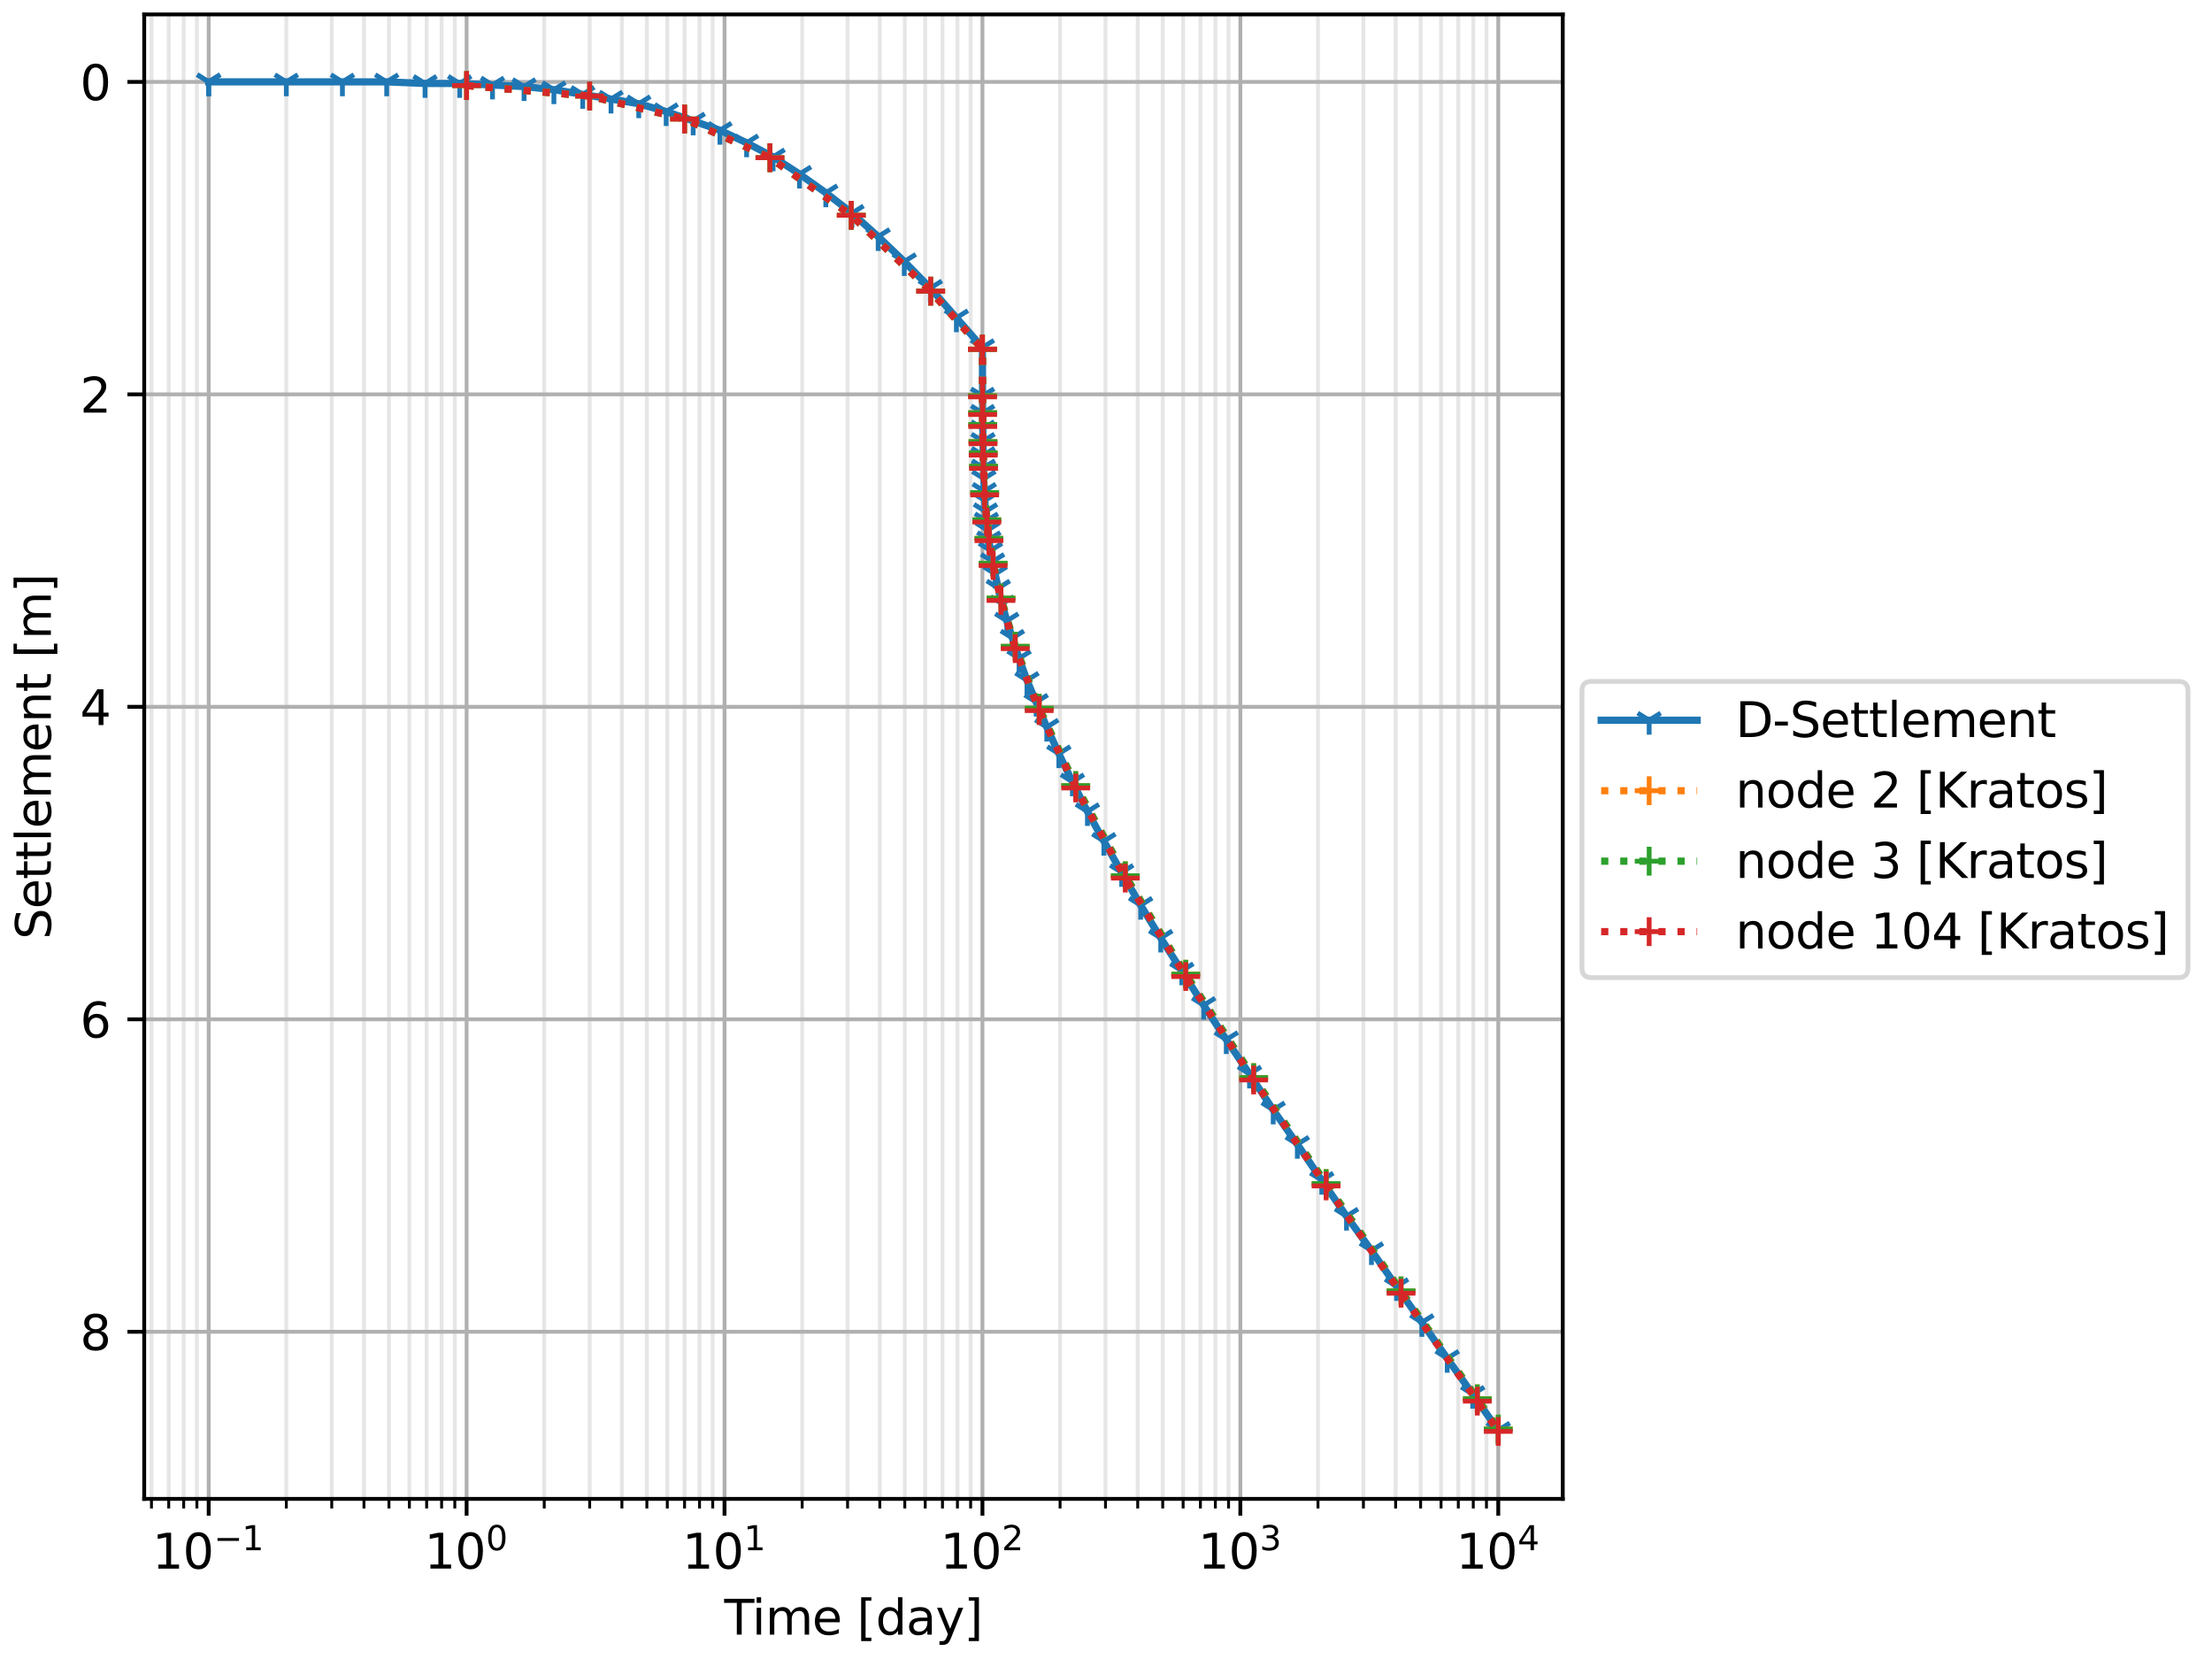 <?xml version="1.0" encoding="utf-8" standalone="no"?>
<!DOCTYPE svg PUBLIC "-//W3C//DTD SVG 1.1//EN"
  "http://www.w3.org/Graphics/SVG/1.1/DTD/svg11.dtd">
<svg xmlns:xlink="http://www.w3.org/1999/xlink" width="460.8pt" height="345.6pt" viewBox="0 0 460.8 345.6" xmlns="http://www.w3.org/2000/svg" version="1.1">
 <defs>
  <style type="text/css">*{stroke-linejoin: round; stroke-linecap: butt}</style>
 </defs>
 <g id="figure_1">
  <g id="patch_1">
   <path d="M 0 345.6 
L 460.8 345.6 
L 460.8 0 
L 0 0 
z
" style="fill: #ffffff"/>
  </g>
  <g id="axes_1">
   <g id="patch_2">
    <path d="M 30.041 312.244 
L 325.549 312.244 
L 325.549 3 
L 30.041 3 
z
" style="fill: #ffffff"/>
   </g>
   <g id="matplotlib.axis_1">
    <g id="xtick_1">
     <g id="line2d_1">
      <path d="M 43.473 312.244 
L 43.473 3 
" clip-path="url(#pa923999655)" style="fill: none; stroke: #b0b0b0; stroke-width: 0.8; stroke-linecap: square"/>
     </g>
     <g id="line2d_2">
      <defs>
       <path id="mf8bda9cee7" d="M 0 0 
L 0 3.5 
" style="stroke: #000000; stroke-width: 0.8"/>
      </defs>
      <g>
       <use xlink:href="#mf8bda9cee7" x="43.473" y="312.244" style="stroke: #000000; stroke-width: 0.8"/>
      </g>
     </g>
     <g id="text_1">
      <!-- $\mathdefault{10^{-1}}$ -->
      <g transform="translate(31.723 326.842) scale(0.1 -0.1)">
       <defs>
        <path id="DejaVuSans-31" d="M 794 531 
L 1825 531 
L 1825 4091 
L 703 3866 
L 703 4441 
L 1819 4666 
L 2450 4666 
L 2450 531 
L 3481 531 
L 3481 0 
L 794 0 
L 794 531 
z
" transform="scale(0.016)"/>
        <path id="DejaVuSans-30" d="M 2034 4250 
Q 1547 4250 1301 3770 
Q 1056 3291 1056 2328 
Q 1056 1369 1301 889 
Q 1547 409 2034 409 
Q 2525 409 2770 889 
Q 3016 1369 3016 2328 
Q 3016 3291 2770 3770 
Q 2525 4250 2034 4250 
z
M 2034 4750 
Q 2819 4750 3233 4129 
Q 3647 3509 3647 2328 
Q 3647 1150 3233 529 
Q 2819 -91 2034 -91 
Q 1250 -91 836 529 
Q 422 1150 422 2328 
Q 422 3509 836 4129 
Q 1250 4750 2034 4750 
z
" transform="scale(0.016)"/>
        <path id="DejaVuSans-2212" d="M 678 2272 
L 4684 2272 
L 4684 1741 
L 678 1741 
L 678 2272 
z
" transform="scale(0.016)"/>
       </defs>
       <use xlink:href="#DejaVuSans-31" transform="translate(0 0.684)"/>
       <use xlink:href="#DejaVuSans-30" transform="translate(63.623 0.684)"/>
       <use xlink:href="#DejaVuSans-2212" transform="translate(128.203 38.966) scale(0.7)"/>
       <use xlink:href="#DejaVuSans-31" transform="translate(186.855 38.966) scale(0.7)"/>
      </g>
     </g>
    </g>
    <g id="xtick_2">
     <g id="line2d_3">
      <path d="M 97.202 312.244 
L 97.202 3 
" clip-path="url(#pa923999655)" style="fill: none; stroke: #b0b0b0; stroke-width: 0.8; stroke-linecap: square"/>
     </g>
     <g id="line2d_4">
      <g>
       <use xlink:href="#mf8bda9cee7" x="97.202" y="312.244" style="stroke: #000000; stroke-width: 0.8"/>
      </g>
     </g>
     <g id="text_2">
      <!-- $\mathdefault{10^{0}}$ -->
      <g transform="translate(88.402 326.842) scale(0.1 -0.1)">
       <use xlink:href="#DejaVuSans-31" transform="translate(0 0.766)"/>
       <use xlink:href="#DejaVuSans-30" transform="translate(63.623 0.766)"/>
       <use xlink:href="#DejaVuSans-30" transform="translate(128.203 39.047) scale(0.7)"/>
      </g>
     </g>
    </g>
    <g id="xtick_3">
     <g id="line2d_5">
      <path d="M 150.931 312.244 
L 150.931 3 
" clip-path="url(#pa923999655)" style="fill: none; stroke: #b0b0b0; stroke-width: 0.8; stroke-linecap: square"/>
     </g>
     <g id="line2d_6">
      <g>
       <use xlink:href="#mf8bda9cee7" x="150.931" y="312.244" style="stroke: #000000; stroke-width: 0.8"/>
      </g>
     </g>
     <g id="text_3">
      <!-- $\mathdefault{10^{1}}$ -->
      <g transform="translate(142.131 326.842) scale(0.1 -0.1)">
       <use xlink:href="#DejaVuSans-31" transform="translate(0 0.684)"/>
       <use xlink:href="#DejaVuSans-30" transform="translate(63.623 0.684)"/>
       <use xlink:href="#DejaVuSans-31" transform="translate(128.203 38.966) scale(0.7)"/>
      </g>
     </g>
    </g>
    <g id="xtick_4">
     <g id="line2d_7">
      <path d="M 204.659 312.244 
L 204.659 3 
" clip-path="url(#pa923999655)" style="fill: none; stroke: #b0b0b0; stroke-width: 0.8; stroke-linecap: square"/>
     </g>
     <g id="line2d_8">
      <g>
       <use xlink:href="#mf8bda9cee7" x="204.659" y="312.244" style="stroke: #000000; stroke-width: 0.8"/>
      </g>
     </g>
     <g id="text_4">
      <!-- $\mathdefault{10^{2}}$ -->
      <g transform="translate(195.859 326.842) scale(0.1 -0.1)">
       <defs>
        <path id="DejaVuSans-32" d="M 1228 531 
L 3431 531 
L 3431 0 
L 469 0 
L 469 531 
Q 828 903 1448 1529 
Q 2069 2156 2228 2338 
Q 2531 2678 2651 2914 
Q 2772 3150 2772 3378 
Q 2772 3750 2511 3984 
Q 2250 4219 1831 4219 
Q 1534 4219 1204 4116 
Q 875 4013 500 3803 
L 500 4441 
Q 881 4594 1212 4672 
Q 1544 4750 1819 4750 
Q 2544 4750 2975 4387 
Q 3406 4025 3406 3419 
Q 3406 3131 3298 2873 
Q 3191 2616 2906 2266 
Q 2828 2175 2409 1742 
Q 1991 1309 1228 531 
z
" transform="scale(0.016)"/>
       </defs>
       <use xlink:href="#DejaVuSans-31" transform="translate(0 0.766)"/>
       <use xlink:href="#DejaVuSans-30" transform="translate(63.623 0.766)"/>
       <use xlink:href="#DejaVuSans-32" transform="translate(128.203 39.047) scale(0.7)"/>
      </g>
     </g>
    </g>
    <g id="xtick_5">
     <g id="line2d_9">
      <path d="M 258.388 312.244 
L 258.388 3 
" clip-path="url(#pa923999655)" style="fill: none; stroke: #b0b0b0; stroke-width: 0.8; stroke-linecap: square"/>
     </g>
     <g id="line2d_10">
      <g>
       <use xlink:href="#mf8bda9cee7" x="258.388" y="312.244" style="stroke: #000000; stroke-width: 0.8"/>
      </g>
     </g>
     <g id="text_5">
      <!-- $\mathdefault{10^{3}}$ -->
      <g transform="translate(249.588 326.842) scale(0.1 -0.1)">
       <defs>
        <path id="DejaVuSans-33" d="M 2597 2516 
Q 3050 2419 3304 2112 
Q 3559 1806 3559 1356 
Q 3559 666 3084 287 
Q 2609 -91 1734 -91 
Q 1441 -91 1130 -33 
Q 819 25 488 141 
L 488 750 
Q 750 597 1062 519 
Q 1375 441 1716 441 
Q 2309 441 2620 675 
Q 2931 909 2931 1356 
Q 2931 1769 2642 2001 
Q 2353 2234 1838 2234 
L 1294 2234 
L 1294 2753 
L 1863 2753 
Q 2328 2753 2575 2939 
Q 2822 3125 2822 3475 
Q 2822 3834 2567 4026 
Q 2313 4219 1838 4219 
Q 1578 4219 1281 4162 
Q 984 4106 628 3988 
L 628 4550 
Q 988 4650 1302 4700 
Q 1616 4750 1894 4750 
Q 2613 4750 3031 4423 
Q 3450 4097 3450 3541 
Q 3450 3153 3228 2886 
Q 3006 2619 2597 2516 
z
" transform="scale(0.016)"/>
       </defs>
       <use xlink:href="#DejaVuSans-31" transform="translate(0 0.766)"/>
       <use xlink:href="#DejaVuSans-30" transform="translate(63.623 0.766)"/>
       <use xlink:href="#DejaVuSans-33" transform="translate(128.203 39.047) scale(0.7)"/>
      </g>
     </g>
    </g>
    <g id="xtick_6">
     <g id="line2d_11">
      <path d="M 312.117 312.244 
L 312.117 3 
" clip-path="url(#pa923999655)" style="fill: none; stroke: #b0b0b0; stroke-width: 0.8; stroke-linecap: square"/>
     </g>
     <g id="line2d_12">
      <g>
       <use xlink:href="#mf8bda9cee7" x="312.117" y="312.244" style="stroke: #000000; stroke-width: 0.8"/>
      </g>
     </g>
     <g id="text_6">
      <!-- $\mathdefault{10^{4}}$ -->
      <g transform="translate(303.317 326.842) scale(0.1 -0.1)">
       <defs>
        <path id="DejaVuSans-34" d="M 2419 4116 
L 825 1625 
L 2419 1625 
L 2419 4116 
z
M 2253 4666 
L 3047 4666 
L 3047 1625 
L 3713 1625 
L 3713 1100 
L 3047 1100 
L 3047 0 
L 2419 0 
L 2419 1100 
L 313 1100 
L 313 1709 
L 2253 4666 
z
" transform="scale(0.016)"/>
       </defs>
       <use xlink:href="#DejaVuSans-31" transform="translate(0 0.684)"/>
       <use xlink:href="#DejaVuSans-30" transform="translate(63.623 0.684)"/>
       <use xlink:href="#DejaVuSans-34" transform="translate(128.203 38.966) scale(0.7)"/>
      </g>
     </g>
    </g>
    <g id="xtick_7">
     <g id="line2d_13">
      <path d="M 31.553 312.244 
L 31.553 3 
" clip-path="url(#pa923999655)" style="fill: none; stroke: #e6e6e6; stroke-width: 0.8; stroke-linecap: square"/>
     </g>
     <g id="line2d_14">
      <defs>
       <path id="m5db9ea6f23" d="M 0 0 
L 0 2 
" style="stroke: #000000; stroke-width: 0.6"/>
      </defs>
      <g>
       <use xlink:href="#m5db9ea6f23" x="31.553" y="312.244" style="stroke: #000000; stroke-width: 0.6"/>
      </g>
     </g>
    </g>
    <g id="xtick_8">
     <g id="line2d_15">
      <path d="M 35.15 312.244 
L 35.15 3 
" clip-path="url(#pa923999655)" style="fill: none; stroke: #e6e6e6; stroke-width: 0.8; stroke-linecap: square"/>
     </g>
     <g id="line2d_16">
      <g>
       <use xlink:href="#m5db9ea6f23" x="35.15" y="312.244" style="stroke: #000000; stroke-width: 0.6"/>
      </g>
     </g>
    </g>
    <g id="xtick_9">
     <g id="line2d_17">
      <path d="M 38.266 312.244 
L 38.266 3 
" clip-path="url(#pa923999655)" style="fill: none; stroke: #e6e6e6; stroke-width: 0.8; stroke-linecap: square"/>
     </g>
     <g id="line2d_18">
      <g>
       <use xlink:href="#m5db9ea6f23" x="38.266" y="312.244" style="stroke: #000000; stroke-width: 0.6"/>
      </g>
     </g>
    </g>
    <g id="xtick_10">
     <g id="line2d_19">
      <path d="M 41.015 312.244 
L 41.015 3 
" clip-path="url(#pa923999655)" style="fill: none; stroke: #e6e6e6; stroke-width: 0.8; stroke-linecap: square"/>
     </g>
     <g id="line2d_20">
      <g>
       <use xlink:href="#m5db9ea6f23" x="41.015" y="312.244" style="stroke: #000000; stroke-width: 0.6"/>
      </g>
     </g>
    </g>
    <g id="xtick_11">
     <g id="line2d_21">
      <path d="M 59.647 312.244 
L 59.647 3 
" clip-path="url(#pa923999655)" style="fill: none; stroke: #e6e6e6; stroke-width: 0.8; stroke-linecap: square"/>
     </g>
     <g id="line2d_22">
      <g>
       <use xlink:href="#m5db9ea6f23" x="59.647" y="312.244" style="stroke: #000000; stroke-width: 0.6"/>
      </g>
     </g>
    </g>
    <g id="xtick_12">
     <g id="line2d_23">
      <path d="M 69.108 312.244 
L 69.108 3 
" clip-path="url(#pa923999655)" style="fill: none; stroke: #e6e6e6; stroke-width: 0.8; stroke-linecap: square"/>
     </g>
     <g id="line2d_24">
      <g>
       <use xlink:href="#m5db9ea6f23" x="69.108" y="312.244" style="stroke: #000000; stroke-width: 0.6"/>
      </g>
     </g>
    </g>
    <g id="xtick_13">
     <g id="line2d_25">
      <path d="M 75.821 312.244 
L 75.821 3 
" clip-path="url(#pa923999655)" style="fill: none; stroke: #e6e6e6; stroke-width: 0.8; stroke-linecap: square"/>
     </g>
     <g id="line2d_26">
      <g>
       <use xlink:href="#m5db9ea6f23" x="75.821" y="312.244" style="stroke: #000000; stroke-width: 0.6"/>
      </g>
     </g>
    </g>
    <g id="xtick_14">
     <g id="line2d_27">
      <path d="M 81.028 312.244 
L 81.028 3 
" clip-path="url(#pa923999655)" style="fill: none; stroke: #e6e6e6; stroke-width: 0.8; stroke-linecap: square"/>
     </g>
     <g id="line2d_28">
      <g>
       <use xlink:href="#m5db9ea6f23" x="81.028" y="312.244" style="stroke: #000000; stroke-width: 0.6"/>
      </g>
     </g>
    </g>
    <g id="xtick_15">
     <g id="line2d_29">
      <path d="M 85.282 312.244 
L 85.282 3 
" clip-path="url(#pa923999655)" style="fill: none; stroke: #e6e6e6; stroke-width: 0.8; stroke-linecap: square"/>
     </g>
     <g id="line2d_30">
      <g>
       <use xlink:href="#m5db9ea6f23" x="85.282" y="312.244" style="stroke: #000000; stroke-width: 0.6"/>
      </g>
     </g>
    </g>
    <g id="xtick_16">
     <g id="line2d_31">
      <path d="M 88.879 312.244 
L 88.879 3 
" clip-path="url(#pa923999655)" style="fill: none; stroke: #e6e6e6; stroke-width: 0.8; stroke-linecap: square"/>
     </g>
     <g id="line2d_32">
      <g>
       <use xlink:href="#m5db9ea6f23" x="88.879" y="312.244" style="stroke: #000000; stroke-width: 0.6"/>
      </g>
     </g>
    </g>
    <g id="xtick_17">
     <g id="line2d_33">
      <path d="M 91.995 312.244 
L 91.995 3 
" clip-path="url(#pa923999655)" style="fill: none; stroke: #e6e6e6; stroke-width: 0.8; stroke-linecap: square"/>
     </g>
     <g id="line2d_34">
      <g>
       <use xlink:href="#m5db9ea6f23" x="91.995" y="312.244" style="stroke: #000000; stroke-width: 0.6"/>
      </g>
     </g>
    </g>
    <g id="xtick_18">
     <g id="line2d_35">
      <path d="M 94.743 312.244 
L 94.743 3 
" clip-path="url(#pa923999655)" style="fill: none; stroke: #e6e6e6; stroke-width: 0.8; stroke-linecap: square"/>
     </g>
     <g id="line2d_36">
      <g>
       <use xlink:href="#m5db9ea6f23" x="94.743" y="312.244" style="stroke: #000000; stroke-width: 0.6"/>
      </g>
     </g>
    </g>
    <g id="xtick_19">
     <g id="line2d_37">
      <path d="M 113.376 312.244 
L 113.376 3 
" clip-path="url(#pa923999655)" style="fill: none; stroke: #e6e6e6; stroke-width: 0.8; stroke-linecap: square"/>
     </g>
     <g id="line2d_38">
      <g>
       <use xlink:href="#m5db9ea6f23" x="113.376" y="312.244" style="stroke: #000000; stroke-width: 0.6"/>
      </g>
     </g>
    </g>
    <g id="xtick_20">
     <g id="line2d_39">
      <path d="M 122.837 312.244 
L 122.837 3 
" clip-path="url(#pa923999655)" style="fill: none; stroke: #e6e6e6; stroke-width: 0.8; stroke-linecap: square"/>
     </g>
     <g id="line2d_40">
      <g>
       <use xlink:href="#m5db9ea6f23" x="122.837" y="312.244" style="stroke: #000000; stroke-width: 0.6"/>
      </g>
     </g>
    </g>
    <g id="xtick_21">
     <g id="line2d_41">
      <path d="M 129.55 312.244 
L 129.55 3 
" clip-path="url(#pa923999655)" style="fill: none; stroke: #e6e6e6; stroke-width: 0.8; stroke-linecap: square"/>
     </g>
     <g id="line2d_42">
      <g>
       <use xlink:href="#m5db9ea6f23" x="129.55" y="312.244" style="stroke: #000000; stroke-width: 0.6"/>
      </g>
     </g>
    </g>
    <g id="xtick_22">
     <g id="line2d_43">
      <path d="M 134.757 312.244 
L 134.757 3 
" clip-path="url(#pa923999655)" style="fill: none; stroke: #e6e6e6; stroke-width: 0.8; stroke-linecap: square"/>
     </g>
     <g id="line2d_44">
      <g>
       <use xlink:href="#m5db9ea6f23" x="134.757" y="312.244" style="stroke: #000000; stroke-width: 0.6"/>
      </g>
     </g>
    </g>
    <g id="xtick_23">
     <g id="line2d_45">
      <path d="M 139.011 312.244 
L 139.011 3 
" clip-path="url(#pa923999655)" style="fill: none; stroke: #e6e6e6; stroke-width: 0.8; stroke-linecap: square"/>
     </g>
     <g id="line2d_46">
      <g>
       <use xlink:href="#m5db9ea6f23" x="139.011" y="312.244" style="stroke: #000000; stroke-width: 0.6"/>
      </g>
     </g>
    </g>
    <g id="xtick_24">
     <g id="line2d_47">
      <path d="M 142.608 312.244 
L 142.608 3 
" clip-path="url(#pa923999655)" style="fill: none; stroke: #e6e6e6; stroke-width: 0.8; stroke-linecap: square"/>
     </g>
     <g id="line2d_48">
      <g>
       <use xlink:href="#m5db9ea6f23" x="142.608" y="312.244" style="stroke: #000000; stroke-width: 0.6"/>
      </g>
     </g>
    </g>
    <g id="xtick_25">
     <g id="line2d_49">
      <path d="M 145.724 312.244 
L 145.724 3 
" clip-path="url(#pa923999655)" style="fill: none; stroke: #e6e6e6; stroke-width: 0.8; stroke-linecap: square"/>
     </g>
     <g id="line2d_50">
      <g>
       <use xlink:href="#m5db9ea6f23" x="145.724" y="312.244" style="stroke: #000000; stroke-width: 0.6"/>
      </g>
     </g>
    </g>
    <g id="xtick_26">
     <g id="line2d_51">
      <path d="M 148.472 312.244 
L 148.472 3 
" clip-path="url(#pa923999655)" style="fill: none; stroke: #e6e6e6; stroke-width: 0.8; stroke-linecap: square"/>
     </g>
     <g id="line2d_52">
      <g>
       <use xlink:href="#m5db9ea6f23" x="148.472" y="312.244" style="stroke: #000000; stroke-width: 0.6"/>
      </g>
     </g>
    </g>
    <g id="xtick_27">
     <g id="line2d_53">
      <path d="M 167.105 312.244 
L 167.105 3 
" clip-path="url(#pa923999655)" style="fill: none; stroke: #e6e6e6; stroke-width: 0.8; stroke-linecap: square"/>
     </g>
     <g id="line2d_54">
      <g>
       <use xlink:href="#m5db9ea6f23" x="167.105" y="312.244" style="stroke: #000000; stroke-width: 0.6"/>
      </g>
     </g>
    </g>
    <g id="xtick_28">
     <g id="line2d_55">
      <path d="M 176.566 312.244 
L 176.566 3 
" clip-path="url(#pa923999655)" style="fill: none; stroke: #e6e6e6; stroke-width: 0.8; stroke-linecap: square"/>
     </g>
     <g id="line2d_56">
      <g>
       <use xlink:href="#m5db9ea6f23" x="176.566" y="312.244" style="stroke: #000000; stroke-width: 0.6"/>
      </g>
     </g>
    </g>
    <g id="xtick_29">
     <g id="line2d_57">
      <path d="M 183.279 312.244 
L 183.279 3 
" clip-path="url(#pa923999655)" style="fill: none; stroke: #e6e6e6; stroke-width: 0.8; stroke-linecap: square"/>
     </g>
     <g id="line2d_58">
      <g>
       <use xlink:href="#m5db9ea6f23" x="183.279" y="312.244" style="stroke: #000000; stroke-width: 0.6"/>
      </g>
     </g>
    </g>
    <g id="xtick_30">
     <g id="line2d_59">
      <path d="M 188.485 312.244 
L 188.485 3 
" clip-path="url(#pa923999655)" style="fill: none; stroke: #e6e6e6; stroke-width: 0.8; stroke-linecap: square"/>
     </g>
     <g id="line2d_60">
      <g>
       <use xlink:href="#m5db9ea6f23" x="188.485" y="312.244" style="stroke: #000000; stroke-width: 0.6"/>
      </g>
     </g>
    </g>
    <g id="xtick_31">
     <g id="line2d_61">
      <path d="M 192.74 312.244 
L 192.74 3 
" clip-path="url(#pa923999655)" style="fill: none; stroke: #e6e6e6; stroke-width: 0.8; stroke-linecap: square"/>
     </g>
     <g id="line2d_62">
      <g>
       <use xlink:href="#m5db9ea6f23" x="192.74" y="312.244" style="stroke: #000000; stroke-width: 0.6"/>
      </g>
     </g>
    </g>
    <g id="xtick_32">
     <g id="line2d_63">
      <path d="M 196.337 312.244 
L 196.337 3 
" clip-path="url(#pa923999655)" style="fill: none; stroke: #e6e6e6; stroke-width: 0.8; stroke-linecap: square"/>
     </g>
     <g id="line2d_64">
      <g>
       <use xlink:href="#m5db9ea6f23" x="196.337" y="312.244" style="stroke: #000000; stroke-width: 0.6"/>
      </g>
     </g>
    </g>
    <g id="xtick_33">
     <g id="line2d_65">
      <path d="M 199.453 312.244 
L 199.453 3 
" clip-path="url(#pa923999655)" style="fill: none; stroke: #e6e6e6; stroke-width: 0.8; stroke-linecap: square"/>
     </g>
     <g id="line2d_66">
      <g>
       <use xlink:href="#m5db9ea6f23" x="199.453" y="312.244" style="stroke: #000000; stroke-width: 0.6"/>
      </g>
     </g>
    </g>
    <g id="xtick_34">
     <g id="line2d_67">
      <path d="M 202.201 312.244 
L 202.201 3 
" clip-path="url(#pa923999655)" style="fill: none; stroke: #e6e6e6; stroke-width: 0.8; stroke-linecap: square"/>
     </g>
     <g id="line2d_68">
      <g>
       <use xlink:href="#m5db9ea6f23" x="202.201" y="312.244" style="stroke: #000000; stroke-width: 0.6"/>
      </g>
     </g>
    </g>
    <g id="xtick_35">
     <g id="line2d_69">
      <path d="M 220.833 312.244 
L 220.833 3 
" clip-path="url(#pa923999655)" style="fill: none; stroke: #e6e6e6; stroke-width: 0.8; stroke-linecap: square"/>
     </g>
     <g id="line2d_70">
      <g>
       <use xlink:href="#m5db9ea6f23" x="220.833" y="312.244" style="stroke: #000000; stroke-width: 0.6"/>
      </g>
     </g>
    </g>
    <g id="xtick_36">
     <g id="line2d_71">
      <path d="M 230.295 312.244 
L 230.295 3 
" clip-path="url(#pa923999655)" style="fill: none; stroke: #e6e6e6; stroke-width: 0.8; stroke-linecap: square"/>
     </g>
     <g id="line2d_72">
      <g>
       <use xlink:href="#m5db9ea6f23" x="230.295" y="312.244" style="stroke: #000000; stroke-width: 0.6"/>
      </g>
     </g>
    </g>
    <g id="xtick_37">
     <g id="line2d_73">
      <path d="M 237.007 312.244 
L 237.007 3 
" clip-path="url(#pa923999655)" style="fill: none; stroke: #e6e6e6; stroke-width: 0.8; stroke-linecap: square"/>
     </g>
     <g id="line2d_74">
      <g>
       <use xlink:href="#m5db9ea6f23" x="237.007" y="312.244" style="stroke: #000000; stroke-width: 0.6"/>
      </g>
     </g>
    </g>
    <g id="xtick_38">
     <g id="line2d_75">
      <path d="M 242.214 312.244 
L 242.214 3 
" clip-path="url(#pa923999655)" style="fill: none; stroke: #e6e6e6; stroke-width: 0.8; stroke-linecap: square"/>
     </g>
     <g id="line2d_76">
      <g>
       <use xlink:href="#m5db9ea6f23" x="242.214" y="312.244" style="stroke: #000000; stroke-width: 0.6"/>
      </g>
     </g>
    </g>
    <g id="xtick_39">
     <g id="line2d_77">
      <path d="M 246.469 312.244 
L 246.469 3 
" clip-path="url(#pa923999655)" style="fill: none; stroke: #e6e6e6; stroke-width: 0.8; stroke-linecap: square"/>
     </g>
     <g id="line2d_78">
      <g>
       <use xlink:href="#m5db9ea6f23" x="246.469" y="312.244" style="stroke: #000000; stroke-width: 0.6"/>
      </g>
     </g>
    </g>
    <g id="xtick_40">
     <g id="line2d_79">
      <path d="M 250.066 312.244 
L 250.066 3 
" clip-path="url(#pa923999655)" style="fill: none; stroke: #e6e6e6; stroke-width: 0.8; stroke-linecap: square"/>
     </g>
     <g id="line2d_80">
      <g>
       <use xlink:href="#m5db9ea6f23" x="250.066" y="312.244" style="stroke: #000000; stroke-width: 0.6"/>
      </g>
     </g>
    </g>
    <g id="xtick_41">
     <g id="line2d_81">
      <path d="M 253.181 312.244 
L 253.181 3 
" clip-path="url(#pa923999655)" style="fill: none; stroke: #e6e6e6; stroke-width: 0.8; stroke-linecap: square"/>
     </g>
     <g id="line2d_82">
      <g>
       <use xlink:href="#m5db9ea6f23" x="253.181" y="312.244" style="stroke: #000000; stroke-width: 0.6"/>
      </g>
     </g>
    </g>
    <g id="xtick_42">
     <g id="line2d_83">
      <path d="M 255.93 312.244 
L 255.93 3 
" clip-path="url(#pa923999655)" style="fill: none; stroke: #e6e6e6; stroke-width: 0.8; stroke-linecap: square"/>
     </g>
     <g id="line2d_84">
      <g>
       <use xlink:href="#m5db9ea6f23" x="255.93" y="312.244" style="stroke: #000000; stroke-width: 0.6"/>
      </g>
     </g>
    </g>
    <g id="xtick_43">
     <g id="line2d_85">
      <path d="M 274.562 312.244 
L 274.562 3 
" clip-path="url(#pa923999655)" style="fill: none; stroke: #e6e6e6; stroke-width: 0.8; stroke-linecap: square"/>
     </g>
     <g id="line2d_86">
      <g>
       <use xlink:href="#m5db9ea6f23" x="274.562" y="312.244" style="stroke: #000000; stroke-width: 0.6"/>
      </g>
     </g>
    </g>
    <g id="xtick_44">
     <g id="line2d_87">
      <path d="M 284.023 312.244 
L 284.023 3 
" clip-path="url(#pa923999655)" style="fill: none; stroke: #e6e6e6; stroke-width: 0.8; stroke-linecap: square"/>
     </g>
     <g id="line2d_88">
      <g>
       <use xlink:href="#m5db9ea6f23" x="284.023" y="312.244" style="stroke: #000000; stroke-width: 0.6"/>
      </g>
     </g>
    </g>
    <g id="xtick_45">
     <g id="line2d_89">
      <path d="M 290.736 312.244 
L 290.736 3 
" clip-path="url(#pa923999655)" style="fill: none; stroke: #e6e6e6; stroke-width: 0.8; stroke-linecap: square"/>
     </g>
     <g id="line2d_90">
      <g>
       <use xlink:href="#m5db9ea6f23" x="290.736" y="312.244" style="stroke: #000000; stroke-width: 0.6"/>
      </g>
     </g>
    </g>
    <g id="xtick_46">
     <g id="line2d_91">
      <path d="M 295.943 312.244 
L 295.943 3 
" clip-path="url(#pa923999655)" style="fill: none; stroke: #e6e6e6; stroke-width: 0.8; stroke-linecap: square"/>
     </g>
     <g id="line2d_92">
      <g>
       <use xlink:href="#m5db9ea6f23" x="295.943" y="312.244" style="stroke: #000000; stroke-width: 0.6"/>
      </g>
     </g>
    </g>
    <g id="xtick_47">
     <g id="line2d_93">
      <path d="M 300.197 312.244 
L 300.197 3 
" clip-path="url(#pa923999655)" style="fill: none; stroke: #e6e6e6; stroke-width: 0.8; stroke-linecap: square"/>
     </g>
     <g id="line2d_94">
      <g>
       <use xlink:href="#m5db9ea6f23" x="300.197" y="312.244" style="stroke: #000000; stroke-width: 0.6"/>
      </g>
     </g>
    </g>
    <g id="xtick_48">
     <g id="line2d_95">
      <path d="M 303.794 312.244 
L 303.794 3 
" clip-path="url(#pa923999655)" style="fill: none; stroke: #e6e6e6; stroke-width: 0.8; stroke-linecap: square"/>
     </g>
     <g id="line2d_96">
      <g>
       <use xlink:href="#m5db9ea6f23" x="303.794" y="312.244" style="stroke: #000000; stroke-width: 0.6"/>
      </g>
     </g>
    </g>
    <g id="xtick_49">
     <g id="line2d_97">
      <path d="M 306.91 312.244 
L 306.91 3 
" clip-path="url(#pa923999655)" style="fill: none; stroke: #e6e6e6; stroke-width: 0.8; stroke-linecap: square"/>
     </g>
     <g id="line2d_98">
      <g>
       <use xlink:href="#m5db9ea6f23" x="306.91" y="312.244" style="stroke: #000000; stroke-width: 0.6"/>
      </g>
     </g>
    </g>
    <g id="xtick_50">
     <g id="line2d_99">
      <path d="M 309.659 312.244 
L 309.659 3 
" clip-path="url(#pa923999655)" style="fill: none; stroke: #e6e6e6; stroke-width: 0.8; stroke-linecap: square"/>
     </g>
     <g id="line2d_100">
      <g>
       <use xlink:href="#m5db9ea6f23" x="309.659" y="312.244" style="stroke: #000000; stroke-width: 0.6"/>
      </g>
     </g>
    </g>
    <g id="text_7">
     <!-- Time [day] -->
     <g transform="translate(150.873 340.52) scale(0.1 -0.1)">
      <defs>
       <path id="DejaVuSans-54" d="M -19 4666 
L 3928 4666 
L 3928 4134 
L 2272 4134 
L 2272 0 
L 1638 0 
L 1638 4134 
L -19 4134 
L -19 4666 
z
" transform="scale(0.016)"/>
       <path id="DejaVuSans-69" d="M 603 3500 
L 1178 3500 
L 1178 0 
L 603 0 
L 603 3500 
z
M 603 4863 
L 1178 4863 
L 1178 4134 
L 603 4134 
L 603 4863 
z
" transform="scale(0.016)"/>
       <path id="DejaVuSans-6d" d="M 3328 2828 
Q 3544 3216 3844 3400 
Q 4144 3584 4550 3584 
Q 5097 3584 5394 3201 
Q 5691 2819 5691 2113 
L 5691 0 
L 5113 0 
L 5113 2094 
Q 5113 2597 4934 2840 
Q 4756 3084 4391 3084 
Q 3944 3084 3684 2787 
Q 3425 2491 3425 1978 
L 3425 0 
L 2847 0 
L 2847 2094 
Q 2847 2600 2669 2842 
Q 2491 3084 2119 3084 
Q 1678 3084 1418 2786 
Q 1159 2488 1159 1978 
L 1159 0 
L 581 0 
L 581 3500 
L 1159 3500 
L 1159 2956 
Q 1356 3278 1631 3431 
Q 1906 3584 2284 3584 
Q 2666 3584 2933 3390 
Q 3200 3197 3328 2828 
z
" transform="scale(0.016)"/>
       <path id="DejaVuSans-65" d="M 3597 1894 
L 3597 1613 
L 953 1613 
Q 991 1019 1311 708 
Q 1631 397 2203 397 
Q 2534 397 2845 478 
Q 3156 559 3463 722 
L 3463 178 
Q 3153 47 2828 -22 
Q 2503 -91 2169 -91 
Q 1331 -91 842 396 
Q 353 884 353 1716 
Q 353 2575 817 3079 
Q 1281 3584 2069 3584 
Q 2775 3584 3186 3129 
Q 3597 2675 3597 1894 
z
M 3022 2063 
Q 3016 2534 2758 2815 
Q 2500 3097 2075 3097 
Q 1594 3097 1305 2825 
Q 1016 2553 972 2059 
L 3022 2063 
z
" transform="scale(0.016)"/>
       <path id="DejaVuSans-20" transform="scale(0.016)"/>
       <path id="DejaVuSans-5b" d="M 550 4863 
L 1875 4863 
L 1875 4416 
L 1125 4416 
L 1125 -397 
L 1875 -397 
L 1875 -844 
L 550 -844 
L 550 4863 
z
" transform="scale(0.016)"/>
       <path id="DejaVuSans-64" d="M 2906 2969 
L 2906 4863 
L 3481 4863 
L 3481 0 
L 2906 0 
L 2906 525 
Q 2725 213 2448 61 
Q 2172 -91 1784 -91 
Q 1150 -91 751 415 
Q 353 922 353 1747 
Q 353 2572 751 3078 
Q 1150 3584 1784 3584 
Q 2172 3584 2448 3432 
Q 2725 3281 2906 2969 
z
M 947 1747 
Q 947 1113 1208 752 
Q 1469 391 1925 391 
Q 2381 391 2643 752 
Q 2906 1113 2906 1747 
Q 2906 2381 2643 2742 
Q 2381 3103 1925 3103 
Q 1469 3103 1208 2742 
Q 947 2381 947 1747 
z
" transform="scale(0.016)"/>
       <path id="DejaVuSans-61" d="M 2194 1759 
Q 1497 1759 1228 1600 
Q 959 1441 959 1056 
Q 959 750 1161 570 
Q 1363 391 1709 391 
Q 2188 391 2477 730 
Q 2766 1069 2766 1631 
L 2766 1759 
L 2194 1759 
z
M 3341 1997 
L 3341 0 
L 2766 0 
L 2766 531 
Q 2569 213 2275 61 
Q 1981 -91 1556 -91 
Q 1019 -91 701 211 
Q 384 513 384 1019 
Q 384 1609 779 1909 
Q 1175 2209 1959 2209 
L 2766 2209 
L 2766 2266 
Q 2766 2663 2505 2880 
Q 2244 3097 1772 3097 
Q 1472 3097 1187 3025 
Q 903 2953 641 2809 
L 641 3341 
Q 956 3463 1253 3523 
Q 1550 3584 1831 3584 
Q 2591 3584 2966 3190 
Q 3341 2797 3341 1997 
z
" transform="scale(0.016)"/>
       <path id="DejaVuSans-79" d="M 2059 -325 
Q 1816 -950 1584 -1140 
Q 1353 -1331 966 -1331 
L 506 -1331 
L 506 -850 
L 844 -850 
Q 1081 -850 1212 -737 
Q 1344 -625 1503 -206 
L 1606 56 
L 191 3500 
L 800 3500 
L 1894 763 
L 2988 3500 
L 3597 3500 
L 2059 -325 
z
" transform="scale(0.016)"/>
       <path id="DejaVuSans-5d" d="M 1947 4863 
L 1947 -844 
L 622 -844 
L 622 -397 
L 1369 -397 
L 1369 4416 
L 622 4416 
L 622 4863 
L 1947 4863 
z
" transform="scale(0.016)"/>
      </defs>
      <use xlink:href="#DejaVuSans-54"/>
      <use xlink:href="#DejaVuSans-69" transform="translate(57.959 0)"/>
      <use xlink:href="#DejaVuSans-6d" transform="translate(85.742 0)"/>
      <use xlink:href="#DejaVuSans-65" transform="translate(183.154 0)"/>
      <use xlink:href="#DejaVuSans-20" transform="translate(244.678 0)"/>
      <use xlink:href="#DejaVuSans-5b" transform="translate(276.465 0)"/>
      <use xlink:href="#DejaVuSans-64" transform="translate(315.479 0)"/>
      <use xlink:href="#DejaVuSans-61" transform="translate(378.955 0)"/>
      <use xlink:href="#DejaVuSans-79" transform="translate(440.234 0)"/>
      <use xlink:href="#DejaVuSans-5d" transform="translate(499.414 0)"/>
     </g>
    </g>
   </g>
   <g id="matplotlib.axis_2">
    <g id="ytick_1">
     <g id="line2d_101">
      <path d="M 30.041 17.057 
L 325.549 17.057 
" clip-path="url(#pa923999655)" style="fill: none; stroke: #b0b0b0; stroke-width: 0.8; stroke-linecap: square"/>
     </g>
     <g id="line2d_102">
      <defs>
       <path id="m0b36d88684" d="M 0 0 
L -3.5 0 
" style="stroke: #000000; stroke-width: 0.8"/>
      </defs>
      <g>
       <use xlink:href="#m0b36d88684" x="30.041" y="17.057" style="stroke: #000000; stroke-width: 0.8"/>
      </g>
     </g>
     <g id="text_8">
      <!-- 0 -->
      <g transform="translate(16.678 20.856) scale(0.1 -0.1)">
       <use xlink:href="#DejaVuSans-30"/>
      </g>
     </g>
    </g>
    <g id="ytick_2">
     <g id="line2d_103">
      <path d="M 30.041 82.152 
L 325.549 82.152 
" clip-path="url(#pa923999655)" style="fill: none; stroke: #b0b0b0; stroke-width: 0.8; stroke-linecap: square"/>
     </g>
     <g id="line2d_104">
      <g>
       <use xlink:href="#m0b36d88684" x="30.041" y="82.152" style="stroke: #000000; stroke-width: 0.8"/>
      </g>
     </g>
     <g id="text_9">
      <!-- 2 -->
      <g transform="translate(16.678 85.951) scale(0.1 -0.1)">
       <use xlink:href="#DejaVuSans-32"/>
      </g>
     </g>
    </g>
    <g id="ytick_3">
     <g id="line2d_105">
      <path d="M 30.041 147.247 
L 325.549 147.247 
" clip-path="url(#pa923999655)" style="fill: none; stroke: #b0b0b0; stroke-width: 0.8; stroke-linecap: square"/>
     </g>
     <g id="line2d_106">
      <g>
       <use xlink:href="#m0b36d88684" x="30.041" y="147.247" style="stroke: #000000; stroke-width: 0.8"/>
      </g>
     </g>
     <g id="text_10">
      <!-- 4 -->
      <g transform="translate(16.678 151.046) scale(0.1 -0.1)">
       <use xlink:href="#DejaVuSans-34"/>
      </g>
     </g>
    </g>
    <g id="ytick_4">
     <g id="line2d_107">
      <path d="M 30.041 212.342 
L 325.549 212.342 
" clip-path="url(#pa923999655)" style="fill: none; stroke: #b0b0b0; stroke-width: 0.8; stroke-linecap: square"/>
     </g>
     <g id="line2d_108">
      <g>
       <use xlink:href="#m0b36d88684" x="30.041" y="212.342" style="stroke: #000000; stroke-width: 0.8"/>
      </g>
     </g>
     <g id="text_11">
      <!-- 6 -->
      <g transform="translate(16.678 216.141) scale(0.1 -0.1)">
       <defs>
        <path id="DejaVuSans-36" d="M 2113 2584 
Q 1688 2584 1439 2293 
Q 1191 2003 1191 1497 
Q 1191 994 1439 701 
Q 1688 409 2113 409 
Q 2538 409 2786 701 
Q 3034 994 3034 1497 
Q 3034 2003 2786 2293 
Q 2538 2584 2113 2584 
z
M 3366 4563 
L 3366 3988 
Q 3128 4100 2886 4159 
Q 2644 4219 2406 4219 
Q 1781 4219 1451 3797 
Q 1122 3375 1075 2522 
Q 1259 2794 1537 2939 
Q 1816 3084 2150 3084 
Q 2853 3084 3261 2657 
Q 3669 2231 3669 1497 
Q 3669 778 3244 343 
Q 2819 -91 2113 -91 
Q 1303 -91 875 529 
Q 447 1150 447 2328 
Q 447 3434 972 4092 
Q 1497 4750 2381 4750 
Q 2619 4750 2861 4703 
Q 3103 4656 3366 4563 
z
" transform="scale(0.016)"/>
       </defs>
       <use xlink:href="#DejaVuSans-36"/>
      </g>
     </g>
    </g>
    <g id="ytick_5">
     <g id="line2d_109">
      <path d="M 30.041 277.437 
L 325.549 277.437 
" clip-path="url(#pa923999655)" style="fill: none; stroke: #b0b0b0; stroke-width: 0.8; stroke-linecap: square"/>
     </g>
     <g id="line2d_110">
      <g>
       <use xlink:href="#m0b36d88684" x="30.041" y="277.437" style="stroke: #000000; stroke-width: 0.8"/>
      </g>
     </g>
     <g id="text_12">
      <!-- 8 -->
      <g transform="translate(16.678 281.236) scale(0.1 -0.1)">
       <defs>
        <path id="DejaVuSans-38" d="M 2034 2216 
Q 1584 2216 1326 1975 
Q 1069 1734 1069 1313 
Q 1069 891 1326 650 
Q 1584 409 2034 409 
Q 2484 409 2743 651 
Q 3003 894 3003 1313 
Q 3003 1734 2745 1975 
Q 2488 2216 2034 2216 
z
M 1403 2484 
Q 997 2584 770 2862 
Q 544 3141 544 3541 
Q 544 4100 942 4425 
Q 1341 4750 2034 4750 
Q 2731 4750 3128 4425 
Q 3525 4100 3525 3541 
Q 3525 3141 3298 2862 
Q 3072 2584 2669 2484 
Q 3125 2378 3379 2068 
Q 3634 1759 3634 1313 
Q 3634 634 3220 271 
Q 2806 -91 2034 -91 
Q 1263 -91 848 271 
Q 434 634 434 1313 
Q 434 1759 690 2068 
Q 947 2378 1403 2484 
z
M 1172 3481 
Q 1172 3119 1398 2916 
Q 1625 2713 2034 2713 
Q 2441 2713 2670 2916 
Q 2900 3119 2900 3481 
Q 2900 3844 2670 4047 
Q 2441 4250 2034 4250 
Q 1625 4250 1398 4047 
Q 1172 3844 1172 3481 
z
" transform="scale(0.016)"/>
       </defs>
       <use xlink:href="#DejaVuSans-38"/>
      </g>
     </g>
    </g>
    <g id="text_13">
     <!-- Settlement [m] -->
     <g transform="translate(10.599 195.695) rotate(-90) scale(0.1 -0.1)">
      <defs>
       <path id="DejaVuSans-53" d="M 3425 4513 
L 3425 3897 
Q 3066 4069 2747 4153 
Q 2428 4238 2131 4238 
Q 1616 4238 1336 4038 
Q 1056 3838 1056 3469 
Q 1056 3159 1242 3001 
Q 1428 2844 1947 2747 
L 2328 2669 
Q 3034 2534 3370 2195 
Q 3706 1856 3706 1288 
Q 3706 609 3251 259 
Q 2797 -91 1919 -91 
Q 1588 -91 1214 -16 
Q 841 59 441 206 
L 441 856 
Q 825 641 1194 531 
Q 1563 422 1919 422 
Q 2459 422 2753 634 
Q 3047 847 3047 1241 
Q 3047 1584 2836 1778 
Q 2625 1972 2144 2069 
L 1759 2144 
Q 1053 2284 737 2584 
Q 422 2884 422 3419 
Q 422 4038 858 4394 
Q 1294 4750 2059 4750 
Q 2388 4750 2728 4690 
Q 3069 4631 3425 4513 
z
" transform="scale(0.016)"/>
       <path id="DejaVuSans-74" d="M 1172 4494 
L 1172 3500 
L 2356 3500 
L 2356 3053 
L 1172 3053 
L 1172 1153 
Q 1172 725 1289 603 
Q 1406 481 1766 481 
L 2356 481 
L 2356 0 
L 1766 0 
Q 1100 0 847 248 
Q 594 497 594 1153 
L 594 3053 
L 172 3053 
L 172 3500 
L 594 3500 
L 594 4494 
L 1172 4494 
z
" transform="scale(0.016)"/>
       <path id="DejaVuSans-6c" d="M 603 4863 
L 1178 4863 
L 1178 0 
L 603 0 
L 603 4863 
z
" transform="scale(0.016)"/>
       <path id="DejaVuSans-6e" d="M 3513 2113 
L 3513 0 
L 2938 0 
L 2938 2094 
Q 2938 2591 2744 2837 
Q 2550 3084 2163 3084 
Q 1697 3084 1428 2787 
Q 1159 2491 1159 1978 
L 1159 0 
L 581 0 
L 581 3500 
L 1159 3500 
L 1159 2956 
Q 1366 3272 1645 3428 
Q 1925 3584 2291 3584 
Q 2894 3584 3203 3211 
Q 3513 2838 3513 2113 
z
" transform="scale(0.016)"/>
      </defs>
      <use xlink:href="#DejaVuSans-53"/>
      <use xlink:href="#DejaVuSans-65" transform="translate(63.477 0)"/>
      <use xlink:href="#DejaVuSans-74" transform="translate(125 0)"/>
      <use xlink:href="#DejaVuSans-74" transform="translate(164.209 0)"/>
      <use xlink:href="#DejaVuSans-6c" transform="translate(203.418 0)"/>
      <use xlink:href="#DejaVuSans-65" transform="translate(231.201 0)"/>
      <use xlink:href="#DejaVuSans-6d" transform="translate(292.725 0)"/>
      <use xlink:href="#DejaVuSans-65" transform="translate(390.137 0)"/>
      <use xlink:href="#DejaVuSans-6e" transform="translate(451.66 0)"/>
      <use xlink:href="#DejaVuSans-74" transform="translate(515.039 0)"/>
      <use xlink:href="#DejaVuSans-20" transform="translate(554.248 0)"/>
      <use xlink:href="#DejaVuSans-5b" transform="translate(586.035 0)"/>
      <use xlink:href="#DejaVuSans-6d" transform="translate(625.049 0)"/>
      <use xlink:href="#DejaVuSans-5d" transform="translate(722.461 0)"/>
     </g>
    </g>
   </g>
   <g id="line2d_111">
    <path d="M 43.473 17.057 
L 43.473 17.057 
L 59.647 17.057 
L 71.332 17.057 
L 80.556 17.057 
L 88.543 17.382 
L 95.758 17.382 
L 102.595 17.708 
L 109.168 18.033 
L 115.387 18.684 
L 121.393 19.661 
L 127.285 20.637 
L 133.063 21.613 
L 138.776 23.241 
L 144.404 25.194 
L 149.978 27.146 
L 155.532 29.75 
L 161.051 32.68 
L 166.55 36.26 
L 172.03 40.165 
L 177.488 44.397 
L 182.938 49.279 
L 188.378 54.486 
L 193.812 60.019 
L 199.236 66.204 
L 204.659 72.388 
L 204.683 82.477 
L 204.706 86.058 
L 204.736 89.312 
L 204.774 91.916 
L 204.82 94.845 
L 204.878 97.449 
L 204.892 97.775 
L 204.952 99.727 
L 205.044 102.331 
L 205.158 104.284 
L 205.302 106.562 
L 205.482 108.515 
L 205.709 110.468 
L 205.99 112.421 
L 206.34 114.699 
L 206.773 116.978 
L 207.306 119.581 
L 207.961 122.511 
L 208.762 125.765 
L 209.733 129.346 
L 210.9 132.926 
L 212.291 137.157 
L 213.935 141.714 
L 215.852 146.27 
L 218.062 151.478 
L 220.577 157.011 
L 223.401 162.87 
L 226.532 169.054 
L 229.959 175.238 
L 233.662 181.747 
L 237.619 188.582 
L 241.805 195.417 
L 246.192 202.252 
L 250.753 209.413 
L 255.462 216.573 
L 260.296 223.734 
L 265.233 231.219 
L 270.257 238.38 
L 275.35 245.866 
L 280.501 253.352 
L 285.698 260.512 
L 290.933 267.998 
L 296.197 275.484 
L 301.486 282.97 
L 306.794 290.456 
L 312.117 297.942 
" clip-path="url(#pa923999655)" style="fill: none; stroke: #1f77b4; stroke-width: 1.5; stroke-linecap: square"/>
    <defs>
     <path id="m13bc7a60d0" d="M 0 0 
L 0 3 
M 0 0 
L 2.4 -1.5 
M 0 0 
L -2.4 -1.5 
" style="stroke: #1f77b4"/>
    </defs>
    <g clip-path="url(#pa923999655)">
     <use xlink:href="#m13bc7a60d0" x="43.473" y="17.057" style="fill: #1f77b4; stroke: #1f77b4"/>
     <use xlink:href="#m13bc7a60d0" x="43.473" y="17.057" style="fill: #1f77b4; stroke: #1f77b4"/>
     <use xlink:href="#m13bc7a60d0" x="59.647" y="17.057" style="fill: #1f77b4; stroke: #1f77b4"/>
     <use xlink:href="#m13bc7a60d0" x="71.332" y="17.057" style="fill: #1f77b4; stroke: #1f77b4"/>
     <use xlink:href="#m13bc7a60d0" x="80.556" y="17.057" style="fill: #1f77b4; stroke: #1f77b4"/>
     <use xlink:href="#m13bc7a60d0" x="88.543" y="17.382" style="fill: #1f77b4; stroke: #1f77b4"/>
     <use xlink:href="#m13bc7a60d0" x="95.758" y="17.382" style="fill: #1f77b4; stroke: #1f77b4"/>
     <use xlink:href="#m13bc7a60d0" x="102.595" y="17.708" style="fill: #1f77b4; stroke: #1f77b4"/>
     <use xlink:href="#m13bc7a60d0" x="109.168" y="18.033" style="fill: #1f77b4; stroke: #1f77b4"/>
     <use xlink:href="#m13bc7a60d0" x="115.387" y="18.684" style="fill: #1f77b4; stroke: #1f77b4"/>
     <use xlink:href="#m13bc7a60d0" x="121.393" y="19.661" style="fill: #1f77b4; stroke: #1f77b4"/>
     <use xlink:href="#m13bc7a60d0" x="127.285" y="20.637" style="fill: #1f77b4; stroke: #1f77b4"/>
     <use xlink:href="#m13bc7a60d0" x="133.063" y="21.613" style="fill: #1f77b4; stroke: #1f77b4"/>
     <use xlink:href="#m13bc7a60d0" x="138.776" y="23.241" style="fill: #1f77b4; stroke: #1f77b4"/>
     <use xlink:href="#m13bc7a60d0" x="144.404" y="25.194" style="fill: #1f77b4; stroke: #1f77b4"/>
     <use xlink:href="#m13bc7a60d0" x="149.978" y="27.146" style="fill: #1f77b4; stroke: #1f77b4"/>
     <use xlink:href="#m13bc7a60d0" x="155.532" y="29.75" style="fill: #1f77b4; stroke: #1f77b4"/>
     <use xlink:href="#m13bc7a60d0" x="161.051" y="32.68" style="fill: #1f77b4; stroke: #1f77b4"/>
     <use xlink:href="#m13bc7a60d0" x="166.55" y="36.26" style="fill: #1f77b4; stroke: #1f77b4"/>
     <use xlink:href="#m13bc7a60d0" x="172.03" y="40.165" style="fill: #1f77b4; stroke: #1f77b4"/>
     <use xlink:href="#m13bc7a60d0" x="177.488" y="44.397" style="fill: #1f77b4; stroke: #1f77b4"/>
     <use xlink:href="#m13bc7a60d0" x="182.938" y="49.279" style="fill: #1f77b4; stroke: #1f77b4"/>
     <use xlink:href="#m13bc7a60d0" x="188.378" y="54.486" style="fill: #1f77b4; stroke: #1f77b4"/>
     <use xlink:href="#m13bc7a60d0" x="193.812" y="60.019" style="fill: #1f77b4; stroke: #1f77b4"/>
     <use xlink:href="#m13bc7a60d0" x="199.236" y="66.204" style="fill: #1f77b4; stroke: #1f77b4"/>
     <use xlink:href="#m13bc7a60d0" x="204.659" y="72.388" style="fill: #1f77b4; stroke: #1f77b4"/>
     <use xlink:href="#m13bc7a60d0" x="204.683" y="82.477" style="fill: #1f77b4; stroke: #1f77b4"/>
     <use xlink:href="#m13bc7a60d0" x="204.706" y="86.058" style="fill: #1f77b4; stroke: #1f77b4"/>
     <use xlink:href="#m13bc7a60d0" x="204.736" y="89.312" style="fill: #1f77b4; stroke: #1f77b4"/>
     <use xlink:href="#m13bc7a60d0" x="204.774" y="91.916" style="fill: #1f77b4; stroke: #1f77b4"/>
     <use xlink:href="#m13bc7a60d0" x="204.82" y="94.845" style="fill: #1f77b4; stroke: #1f77b4"/>
     <use xlink:href="#m13bc7a60d0" x="204.878" y="97.449" style="fill: #1f77b4; stroke: #1f77b4"/>
     <use xlink:href="#m13bc7a60d0" x="204.892" y="97.775" style="fill: #1f77b4; stroke: #1f77b4"/>
     <use xlink:href="#m13bc7a60d0" x="204.952" y="99.727" style="fill: #1f77b4; stroke: #1f77b4"/>
     <use xlink:href="#m13bc7a60d0" x="205.044" y="102.331" style="fill: #1f77b4; stroke: #1f77b4"/>
     <use xlink:href="#m13bc7a60d0" x="205.158" y="104.284" style="fill: #1f77b4; stroke: #1f77b4"/>
     <use xlink:href="#m13bc7a60d0" x="205.302" y="106.562" style="fill: #1f77b4; stroke: #1f77b4"/>
     <use xlink:href="#m13bc7a60d0" x="205.482" y="108.515" style="fill: #1f77b4; stroke: #1f77b4"/>
     <use xlink:href="#m13bc7a60d0" x="205.709" y="110.468" style="fill: #1f77b4; stroke: #1f77b4"/>
     <use xlink:href="#m13bc7a60d0" x="205.99" y="112.421" style="fill: #1f77b4; stroke: #1f77b4"/>
     <use xlink:href="#m13bc7a60d0" x="206.34" y="114.699" style="fill: #1f77b4; stroke: #1f77b4"/>
     <use xlink:href="#m13bc7a60d0" x="206.773" y="116.978" style="fill: #1f77b4; stroke: #1f77b4"/>
     <use xlink:href="#m13bc7a60d0" x="207.306" y="119.581" style="fill: #1f77b4; stroke: #1f77b4"/>
     <use xlink:href="#m13bc7a60d0" x="207.961" y="122.511" style="fill: #1f77b4; stroke: #1f77b4"/>
     <use xlink:href="#m13bc7a60d0" x="208.762" y="125.765" style="fill: #1f77b4; stroke: #1f77b4"/>
     <use xlink:href="#m13bc7a60d0" x="209.733" y="129.346" style="fill: #1f77b4; stroke: #1f77b4"/>
     <use xlink:href="#m13bc7a60d0" x="210.9" y="132.926" style="fill: #1f77b4; stroke: #1f77b4"/>
     <use xlink:href="#m13bc7a60d0" x="212.291" y="137.157" style="fill: #1f77b4; stroke: #1f77b4"/>
     <use xlink:href="#m13bc7a60d0" x="213.935" y="141.714" style="fill: #1f77b4; stroke: #1f77b4"/>
     <use xlink:href="#m13bc7a60d0" x="215.852" y="146.27" style="fill: #1f77b4; stroke: #1f77b4"/>
     <use xlink:href="#m13bc7a60d0" x="218.062" y="151.478" style="fill: #1f77b4; stroke: #1f77b4"/>
     <use xlink:href="#m13bc7a60d0" x="220.577" y="157.011" style="fill: #1f77b4; stroke: #1f77b4"/>
     <use xlink:href="#m13bc7a60d0" x="223.401" y="162.87" style="fill: #1f77b4; stroke: #1f77b4"/>
     <use xlink:href="#m13bc7a60d0" x="226.532" y="169.054" style="fill: #1f77b4; stroke: #1f77b4"/>
     <use xlink:href="#m13bc7a60d0" x="229.959" y="175.238" style="fill: #1f77b4; stroke: #1f77b4"/>
     <use xlink:href="#m13bc7a60d0" x="233.662" y="181.747" style="fill: #1f77b4; stroke: #1f77b4"/>
     <use xlink:href="#m13bc7a60d0" x="237.619" y="188.582" style="fill: #1f77b4; stroke: #1f77b4"/>
     <use xlink:href="#m13bc7a60d0" x="241.805" y="195.417" style="fill: #1f77b4; stroke: #1f77b4"/>
     <use xlink:href="#m13bc7a60d0" x="246.192" y="202.252" style="fill: #1f77b4; stroke: #1f77b4"/>
     <use xlink:href="#m13bc7a60d0" x="250.753" y="209.413" style="fill: #1f77b4; stroke: #1f77b4"/>
     <use xlink:href="#m13bc7a60d0" x="255.462" y="216.573" style="fill: #1f77b4; stroke: #1f77b4"/>
     <use xlink:href="#m13bc7a60d0" x="260.296" y="223.734" style="fill: #1f77b4; stroke: #1f77b4"/>
     <use xlink:href="#m13bc7a60d0" x="265.233" y="231.219" style="fill: #1f77b4; stroke: #1f77b4"/>
     <use xlink:href="#m13bc7a60d0" x="270.257" y="238.38" style="fill: #1f77b4; stroke: #1f77b4"/>
     <use xlink:href="#m13bc7a60d0" x="275.35" y="245.866" style="fill: #1f77b4; stroke: #1f77b4"/>
     <use xlink:href="#m13bc7a60d0" x="280.501" y="253.352" style="fill: #1f77b4; stroke: #1f77b4"/>
     <use xlink:href="#m13bc7a60d0" x="285.698" y="260.512" style="fill: #1f77b4; stroke: #1f77b4"/>
     <use xlink:href="#m13bc7a60d0" x="290.933" y="267.998" style="fill: #1f77b4; stroke: #1f77b4"/>
     <use xlink:href="#m13bc7a60d0" x="296.197" y="275.484" style="fill: #1f77b4; stroke: #1f77b4"/>
     <use xlink:href="#m13bc7a60d0" x="301.486" y="282.97" style="fill: #1f77b4; stroke: #1f77b4"/>
     <use xlink:href="#m13bc7a60d0" x="306.794" y="290.456" style="fill: #1f77b4; stroke: #1f77b4"/>
     <use xlink:href="#m13bc7a60d0" x="312.117" y="297.942" style="fill: #1f77b4; stroke: #1f77b4"/>
    </g>
   </g>
   <g id="line2d_112">
    <path d="M 97.202 17.822 
L 122.837 20.01 
L 142.608 24.798 
L 160.392 32.851 
L 177.331 44.846 
L 193.878 60.653 
L 204.659 72.744 
L 204.659 72.744 
L 204.683 82.432 
L 204.706 85.963 
L 204.729 88.433 
L 204.776 91.992 
L 204.822 94.357 
L 204.892 97.115 
L 205.122 102.614 
L 205.575 108.282 
L 206.019 112.143 
L 206.883 117.328 
L 208.522 124.597 
L 211.489 134.635 
L 216.486 147.538 
L 224.095 163.657 
L 234.419 182.437 
L 247.007 202.945 
L 261.157 224.489 
L 276.25 246.567 
L 291.864 268.92 
L 307.752 291.395 
L 312.117 297.703 
" clip-path="url(#pa923999655)" style="fill: none; stroke-dasharray: 1.5,2.475; stroke-dashoffset: 0; stroke: #ff7f0e; stroke-width: 1.5"/>
    <defs>
     <path id="m142aca410b" d="M -3 0 
L 3 0 
M 0 3 
L 0 -3 
" style="stroke: #ff7f0e"/>
    </defs>
    <g clip-path="url(#pa923999655)">
     <use xlink:href="#m142aca410b" x="97.202" y="17.822" style="fill: #ff7f0e; stroke: #ff7f0e"/>
     <use xlink:href="#m142aca410b" x="122.837" y="20.01" style="fill: #ff7f0e; stroke: #ff7f0e"/>
     <use xlink:href="#m142aca410b" x="142.608" y="24.798" style="fill: #ff7f0e; stroke: #ff7f0e"/>
     <use xlink:href="#m142aca410b" x="160.392" y="32.851" style="fill: #ff7f0e; stroke: #ff7f0e"/>
     <use xlink:href="#m142aca410b" x="177.331" y="44.846" style="fill: #ff7f0e; stroke: #ff7f0e"/>
     <use xlink:href="#m142aca410b" x="193.878" y="60.653" style="fill: #ff7f0e; stroke: #ff7f0e"/>
     <use xlink:href="#m142aca410b" x="204.659" y="72.744" style="fill: #ff7f0e; stroke: #ff7f0e"/>
     <use xlink:href="#m142aca410b" x="204.659" y="72.744" style="fill: #ff7f0e; stroke: #ff7f0e"/>
     <use xlink:href="#m142aca410b" x="204.683" y="82.432" style="fill: #ff7f0e; stroke: #ff7f0e"/>
     <use xlink:href="#m142aca410b" x="204.706" y="85.963" style="fill: #ff7f0e; stroke: #ff7f0e"/>
     <use xlink:href="#m142aca410b" x="204.729" y="88.433" style="fill: #ff7f0e; stroke: #ff7f0e"/>
     <use xlink:href="#m142aca410b" x="204.776" y="91.992" style="fill: #ff7f0e; stroke: #ff7f0e"/>
     <use xlink:href="#m142aca410b" x="204.822" y="94.357" style="fill: #ff7f0e; stroke: #ff7f0e"/>
     <use xlink:href="#m142aca410b" x="204.892" y="97.115" style="fill: #ff7f0e; stroke: #ff7f0e"/>
     <use xlink:href="#m142aca410b" x="205.122" y="102.614" style="fill: #ff7f0e; stroke: #ff7f0e"/>
     <use xlink:href="#m142aca410b" x="205.575" y="108.282" style="fill: #ff7f0e; stroke: #ff7f0e"/>
     <use xlink:href="#m142aca410b" x="206.019" y="112.143" style="fill: #ff7f0e; stroke: #ff7f0e"/>
     <use xlink:href="#m142aca410b" x="206.883" y="117.328" style="fill: #ff7f0e; stroke: #ff7f0e"/>
     <use xlink:href="#m142aca410b" x="208.522" y="124.597" style="fill: #ff7f0e; stroke: #ff7f0e"/>
     <use xlink:href="#m142aca410b" x="211.489" y="134.635" style="fill: #ff7f0e; stroke: #ff7f0e"/>
     <use xlink:href="#m142aca410b" x="216.486" y="147.538" style="fill: #ff7f0e; stroke: #ff7f0e"/>
     <use xlink:href="#m142aca410b" x="224.095" y="163.657" style="fill: #ff7f0e; stroke: #ff7f0e"/>
     <use xlink:href="#m142aca410b" x="234.419" y="182.437" style="fill: #ff7f0e; stroke: #ff7f0e"/>
     <use xlink:href="#m142aca410b" x="247.007" y="202.945" style="fill: #ff7f0e; stroke: #ff7f0e"/>
     <use xlink:href="#m142aca410b" x="261.157" y="224.489" style="fill: #ff7f0e; stroke: #ff7f0e"/>
     <use xlink:href="#m142aca410b" x="276.25" y="246.567" style="fill: #ff7f0e; stroke: #ff7f0e"/>
     <use xlink:href="#m142aca410b" x="291.864" y="268.92" style="fill: #ff7f0e; stroke: #ff7f0e"/>
     <use xlink:href="#m142aca410b" x="307.752" y="291.395" style="fill: #ff7f0e; stroke: #ff7f0e"/>
     <use xlink:href="#m142aca410b" x="312.117" y="297.703" style="fill: #ff7f0e; stroke: #ff7f0e"/>
    </g>
   </g>
   <g id="line2d_113">
    <path d="M 97.202 17.822 
L 122.837 20.01 
L 142.608 24.798 
L 160.392 32.851 
L 177.331 44.846 
L 193.878 60.653 
L 204.659 72.744 
L 204.659 72.744 
L 204.683 82.432 
L 204.706 85.963 
L 204.729 88.433 
L 204.776 91.992 
L 204.822 94.357 
L 204.892 97.115 
L 205.122 102.614 
L 205.575 108.282 
L 206.019 112.143 
L 206.883 117.328 
L 208.522 124.597 
L 211.489 134.635 
L 216.486 147.538 
L 224.095 163.657 
L 234.419 182.437 
L 247.007 202.945 
L 261.157 224.489 
L 276.25 246.567 
L 291.864 268.92 
L 307.752 291.395 
L 312.117 297.703 
" clip-path="url(#pa923999655)" style="fill: none; stroke-dasharray: 1.5,2.475; stroke-dashoffset: 0; stroke: #2ca02c; stroke-width: 1.5"/>
    <defs>
     <path id="m7d0a1b7f0b" d="M -3 0 
L 3 0 
M 0 3 
L 0 -3 
" style="stroke: #2ca02c"/>
    </defs>
    <g clip-path="url(#pa923999655)">
     <use xlink:href="#m7d0a1b7f0b" x="97.202" y="17.822" style="fill: #2ca02c; stroke: #2ca02c"/>
     <use xlink:href="#m7d0a1b7f0b" x="122.837" y="20.01" style="fill: #2ca02c; stroke: #2ca02c"/>
     <use xlink:href="#m7d0a1b7f0b" x="142.608" y="24.798" style="fill: #2ca02c; stroke: #2ca02c"/>
     <use xlink:href="#m7d0a1b7f0b" x="160.392" y="32.851" style="fill: #2ca02c; stroke: #2ca02c"/>
     <use xlink:href="#m7d0a1b7f0b" x="177.331" y="44.846" style="fill: #2ca02c; stroke: #2ca02c"/>
     <use xlink:href="#m7d0a1b7f0b" x="193.878" y="60.653" style="fill: #2ca02c; stroke: #2ca02c"/>
     <use xlink:href="#m7d0a1b7f0b" x="204.659" y="72.744" style="fill: #2ca02c; stroke: #2ca02c"/>
     <use xlink:href="#m7d0a1b7f0b" x="204.659" y="72.744" style="fill: #2ca02c; stroke: #2ca02c"/>
     <use xlink:href="#m7d0a1b7f0b" x="204.683" y="82.432" style="fill: #2ca02c; stroke: #2ca02c"/>
     <use xlink:href="#m7d0a1b7f0b" x="204.706" y="85.963" style="fill: #2ca02c; stroke: #2ca02c"/>
     <use xlink:href="#m7d0a1b7f0b" x="204.729" y="88.433" style="fill: #2ca02c; stroke: #2ca02c"/>
     <use xlink:href="#m7d0a1b7f0b" x="204.776" y="91.992" style="fill: #2ca02c; stroke: #2ca02c"/>
     <use xlink:href="#m7d0a1b7f0b" x="204.822" y="94.357" style="fill: #2ca02c; stroke: #2ca02c"/>
     <use xlink:href="#m7d0a1b7f0b" x="204.892" y="97.115" style="fill: #2ca02c; stroke: #2ca02c"/>
     <use xlink:href="#m7d0a1b7f0b" x="205.122" y="102.614" style="fill: #2ca02c; stroke: #2ca02c"/>
     <use xlink:href="#m7d0a1b7f0b" x="205.575" y="108.282" style="fill: #2ca02c; stroke: #2ca02c"/>
     <use xlink:href="#m7d0a1b7f0b" x="206.019" y="112.143" style="fill: #2ca02c; stroke: #2ca02c"/>
     <use xlink:href="#m7d0a1b7f0b" x="206.883" y="117.328" style="fill: #2ca02c; stroke: #2ca02c"/>
     <use xlink:href="#m7d0a1b7f0b" x="208.522" y="124.597" style="fill: #2ca02c; stroke: #2ca02c"/>
     <use xlink:href="#m7d0a1b7f0b" x="211.489" y="134.635" style="fill: #2ca02c; stroke: #2ca02c"/>
     <use xlink:href="#m7d0a1b7f0b" x="216.486" y="147.538" style="fill: #2ca02c; stroke: #2ca02c"/>
     <use xlink:href="#m7d0a1b7f0b" x="224.095" y="163.657" style="fill: #2ca02c; stroke: #2ca02c"/>
     <use xlink:href="#m7d0a1b7f0b" x="234.419" y="182.437" style="fill: #2ca02c; stroke: #2ca02c"/>
     <use xlink:href="#m7d0a1b7f0b" x="247.007" y="202.945" style="fill: #2ca02c; stroke: #2ca02c"/>
     <use xlink:href="#m7d0a1b7f0b" x="261.157" y="224.489" style="fill: #2ca02c; stroke: #2ca02c"/>
     <use xlink:href="#m7d0a1b7f0b" x="276.25" y="246.567" style="fill: #2ca02c; stroke: #2ca02c"/>
     <use xlink:href="#m7d0a1b7f0b" x="291.864" y="268.92" style="fill: #2ca02c; stroke: #2ca02c"/>
     <use xlink:href="#m7d0a1b7f0b" x="307.752" y="291.395" style="fill: #2ca02c; stroke: #2ca02c"/>
     <use xlink:href="#m7d0a1b7f0b" x="312.117" y="297.703" style="fill: #2ca02c; stroke: #2ca02c"/>
    </g>
   </g>
   <g id="line2d_114">
    <path d="M 97.202 17.822 
L 122.837 20.009 
L 142.608 24.798 
L 160.392 32.851 
L 177.331 44.846 
L 193.878 60.653 
L 204.659 72.744 
L 204.659 72.744 
L 204.683 82.675 
L 204.706 86.355 
L 204.729 88.85 
L 204.776 92.43 
L 204.822 94.809 
L 204.892 97.575 
L 205.122 103.084 
L 205.575 108.758 
L 206.019 112.622 
L 206.883 117.809 
L 208.522 125.081 
L 211.489 135.118 
L 216.486 148.022 
L 224.095 164.141 
L 234.419 182.921 
L 247.007 203.429 
L 261.157 224.974 
L 276.25 247.051 
L 291.864 269.404 
L 307.752 291.879 
L 312.117 298.187 
" clip-path="url(#pa923999655)" style="fill: none; stroke-dasharray: 1.5,2.475; stroke-dashoffset: 0; stroke: #d62728; stroke-width: 1.5"/>
    <defs>
     <path id="m4832a9b6d2" d="M -3 0 
L 3 0 
M 0 3 
L 0 -3 
" style="stroke: #d62728"/>
    </defs>
    <g clip-path="url(#pa923999655)">
     <use xlink:href="#m4832a9b6d2" x="97.202" y="17.822" style="fill: #d62728; stroke: #d62728"/>
     <use xlink:href="#m4832a9b6d2" x="122.837" y="20.009" style="fill: #d62728; stroke: #d62728"/>
     <use xlink:href="#m4832a9b6d2" x="142.608" y="24.798" style="fill: #d62728; stroke: #d62728"/>
     <use xlink:href="#m4832a9b6d2" x="160.392" y="32.851" style="fill: #d62728; stroke: #d62728"/>
     <use xlink:href="#m4832a9b6d2" x="177.331" y="44.846" style="fill: #d62728; stroke: #d62728"/>
     <use xlink:href="#m4832a9b6d2" x="193.878" y="60.653" style="fill: #d62728; stroke: #d62728"/>
     <use xlink:href="#m4832a9b6d2" x="204.659" y="72.744" style="fill: #d62728; stroke: #d62728"/>
     <use xlink:href="#m4832a9b6d2" x="204.659" y="72.744" style="fill: #d62728; stroke: #d62728"/>
     <use xlink:href="#m4832a9b6d2" x="204.683" y="82.675" style="fill: #d62728; stroke: #d62728"/>
     <use xlink:href="#m4832a9b6d2" x="204.706" y="86.355" style="fill: #d62728; stroke: #d62728"/>
     <use xlink:href="#m4832a9b6d2" x="204.729" y="88.85" style="fill: #d62728; stroke: #d62728"/>
     <use xlink:href="#m4832a9b6d2" x="204.776" y="92.43" style="fill: #d62728; stroke: #d62728"/>
     <use xlink:href="#m4832a9b6d2" x="204.822" y="94.809" style="fill: #d62728; stroke: #d62728"/>
     <use xlink:href="#m4832a9b6d2" x="204.892" y="97.575" style="fill: #d62728; stroke: #d62728"/>
     <use xlink:href="#m4832a9b6d2" x="205.122" y="103.084" style="fill: #d62728; stroke: #d62728"/>
     <use xlink:href="#m4832a9b6d2" x="205.575" y="108.758" style="fill: #d62728; stroke: #d62728"/>
     <use xlink:href="#m4832a9b6d2" x="206.019" y="112.622" style="fill: #d62728; stroke: #d62728"/>
     <use xlink:href="#m4832a9b6d2" x="206.883" y="117.809" style="fill: #d62728; stroke: #d62728"/>
     <use xlink:href="#m4832a9b6d2" x="208.522" y="125.081" style="fill: #d62728; stroke: #d62728"/>
     <use xlink:href="#m4832a9b6d2" x="211.489" y="135.118" style="fill: #d62728; stroke: #d62728"/>
     <use xlink:href="#m4832a9b6d2" x="216.486" y="148.022" style="fill: #d62728; stroke: #d62728"/>
     <use xlink:href="#m4832a9b6d2" x="224.095" y="164.141" style="fill: #d62728; stroke: #d62728"/>
     <use xlink:href="#m4832a9b6d2" x="234.419" y="182.921" style="fill: #d62728; stroke: #d62728"/>
     <use xlink:href="#m4832a9b6d2" x="247.007" y="203.429" style="fill: #d62728; stroke: #d62728"/>
     <use xlink:href="#m4832a9b6d2" x="261.157" y="224.974" style="fill: #d62728; stroke: #d62728"/>
     <use xlink:href="#m4832a9b6d2" x="276.25" y="247.051" style="fill: #d62728; stroke: #d62728"/>
     <use xlink:href="#m4832a9b6d2" x="291.864" y="269.404" style="fill: #d62728; stroke: #d62728"/>
     <use xlink:href="#m4832a9b6d2" x="307.752" y="291.879" style="fill: #d62728; stroke: #d62728"/>
     <use xlink:href="#m4832a9b6d2" x="312.117" y="298.187" style="fill: #d62728; stroke: #d62728"/>
    </g>
   </g>
   <g id="patch_3">
    <path d="M 30.041 312.244 
L 30.041 3 
" style="fill: none; stroke: #000000; stroke-width: 0.8; stroke-linejoin: miter; stroke-linecap: square"/>
   </g>
   <g id="patch_4">
    <path d="M 325.549 312.244 
L 325.549 3 
" style="fill: none; stroke: #000000; stroke-width: 0.8; stroke-linejoin: miter; stroke-linecap: square"/>
   </g>
   <g id="patch_5">
    <path d="M 30.041 312.244 
L 325.549 312.244 
" style="fill: none; stroke: #000000; stroke-width: 0.8; stroke-linejoin: miter; stroke-linecap: square"/>
   </g>
   <g id="patch_6">
    <path d="M 30.041 3 
L 325.549 3 
" style="fill: none; stroke: #000000; stroke-width: 0.8; stroke-linejoin: miter; stroke-linecap: square"/>
   </g>
  </g>
  <g id="legend_1">
   <g id="patch_7">
    <path d="M 331.55 203.656 
L 453.8 203.656 
Q 455.8 203.656 455.8 201.656 
L 455.8 143.944 
Q 455.8 141.944 453.8 141.944 
L 331.55 141.944 
Q 329.55 141.944 329.55 143.944 
L 329.55 201.656 
Q 329.55 203.656 331.55 203.656 
z
" style="fill: #ffffff; opacity: 0.8; stroke: #cccccc; stroke-linejoin: miter"/>
   </g>
   <g id="line2d_115">
    <path d="M 333.55 150.042 
L 343.55 150.042 
L 353.55 150.042 
" style="fill: none; stroke: #1f77b4; stroke-width: 1.5; stroke-linecap: square"/>
    <g>
     <use xlink:href="#m13bc7a60d0" x="343.55" y="150.042" style="fill: #1f77b4; stroke: #1f77b4"/>
    </g>
   </g>
   <g id="text_14">
    <!-- D-Settlement -->
    <g transform="translate(361.55 153.542) scale(0.1 -0.1)">
     <defs>
      <path id="DejaVuSans-44" d="M 1259 4147 
L 1259 519 
L 2022 519 
Q 2988 519 3436 956 
Q 3884 1394 3884 2338 
Q 3884 3275 3436 3711 
Q 2988 4147 2022 4147 
L 1259 4147 
z
M 628 4666 
L 1925 4666 
Q 3281 4666 3915 4102 
Q 4550 3538 4550 2338 
Q 4550 1131 3912 565 
Q 3275 0 1925 0 
L 628 0 
L 628 4666 
z
" transform="scale(0.016)"/>
      <path id="DejaVuSans-2d" d="M 313 2009 
L 1997 2009 
L 1997 1497 
L 313 1497 
L 313 2009 
z
" transform="scale(0.016)"/>
     </defs>
     <use xlink:href="#DejaVuSans-44"/>
     <use xlink:href="#DejaVuSans-2d" transform="translate(77.002 0)"/>
     <use xlink:href="#DejaVuSans-53" transform="translate(113.086 0)"/>
     <use xlink:href="#DejaVuSans-65" transform="translate(176.562 0)"/>
     <use xlink:href="#DejaVuSans-74" transform="translate(238.086 0)"/>
     <use xlink:href="#DejaVuSans-74" transform="translate(277.295 0)"/>
     <use xlink:href="#DejaVuSans-6c" transform="translate(316.504 0)"/>
     <use xlink:href="#DejaVuSans-65" transform="translate(344.287 0)"/>
     <use xlink:href="#DejaVuSans-6d" transform="translate(405.811 0)"/>
     <use xlink:href="#DejaVuSans-65" transform="translate(503.223 0)"/>
     <use xlink:href="#DejaVuSans-6e" transform="translate(564.746 0)"/>
     <use xlink:href="#DejaVuSans-74" transform="translate(628.125 0)"/>
    </g>
   </g>
   <g id="line2d_116">
    <path d="M 333.55 164.72 
L 343.55 164.72 
L 353.55 164.72 
" style="fill: none; stroke-dasharray: 1.5,2.475; stroke-dashoffset: 0; stroke: #ff7f0e; stroke-width: 1.5"/>
    <g>
     <use xlink:href="#m142aca410b" x="343.55" y="164.72" style="fill: #ff7f0e; stroke: #ff7f0e"/>
    </g>
   </g>
   <g id="text_15">
    <!-- node 2 [Kratos] -->
    <g transform="translate(361.55 168.22) scale(0.1 -0.1)">
     <defs>
      <path id="DejaVuSans-6f" d="M 1959 3097 
Q 1497 3097 1228 2736 
Q 959 2375 959 1747 
Q 959 1119 1226 758 
Q 1494 397 1959 397 
Q 2419 397 2687 759 
Q 2956 1122 2956 1747 
Q 2956 2369 2687 2733 
Q 2419 3097 1959 3097 
z
M 1959 3584 
Q 2709 3584 3137 3096 
Q 3566 2609 3566 1747 
Q 3566 888 3137 398 
Q 2709 -91 1959 -91 
Q 1206 -91 779 398 
Q 353 888 353 1747 
Q 353 2609 779 3096 
Q 1206 3584 1959 3584 
z
" transform="scale(0.016)"/>
      <path id="DejaVuSans-4b" d="M 628 4666 
L 1259 4666 
L 1259 2694 
L 3353 4666 
L 4166 4666 
L 1850 2491 
L 4331 0 
L 3500 0 
L 1259 2247 
L 1259 0 
L 628 0 
L 628 4666 
z
" transform="scale(0.016)"/>
      <path id="DejaVuSans-72" d="M 2631 2963 
Q 2534 3019 2420 3045 
Q 2306 3072 2169 3072 
Q 1681 3072 1420 2755 
Q 1159 2438 1159 1844 
L 1159 0 
L 581 0 
L 581 3500 
L 1159 3500 
L 1159 2956 
Q 1341 3275 1631 3429 
Q 1922 3584 2338 3584 
Q 2397 3584 2469 3576 
Q 2541 3569 2628 3553 
L 2631 2963 
z
" transform="scale(0.016)"/>
      <path id="DejaVuSans-73" d="M 2834 3397 
L 2834 2853 
Q 2591 2978 2328 3040 
Q 2066 3103 1784 3103 
Q 1356 3103 1142 2972 
Q 928 2841 928 2578 
Q 928 2378 1081 2264 
Q 1234 2150 1697 2047 
L 1894 2003 
Q 2506 1872 2764 1633 
Q 3022 1394 3022 966 
Q 3022 478 2636 193 
Q 2250 -91 1575 -91 
Q 1294 -91 989 -36 
Q 684 19 347 128 
L 347 722 
Q 666 556 975 473 
Q 1284 391 1588 391 
Q 1994 391 2212 530 
Q 2431 669 2431 922 
Q 2431 1156 2273 1281 
Q 2116 1406 1581 1522 
L 1381 1569 
Q 847 1681 609 1914 
Q 372 2147 372 2553 
Q 372 3047 722 3315 
Q 1072 3584 1716 3584 
Q 2034 3584 2315 3537 
Q 2597 3491 2834 3397 
z
" transform="scale(0.016)"/>
     </defs>
     <use xlink:href="#DejaVuSans-6e"/>
     <use xlink:href="#DejaVuSans-6f" transform="translate(63.379 0)"/>
     <use xlink:href="#DejaVuSans-64" transform="translate(124.561 0)"/>
     <use xlink:href="#DejaVuSans-65" transform="translate(188.037 0)"/>
     <use xlink:href="#DejaVuSans-20" transform="translate(249.561 0)"/>
     <use xlink:href="#DejaVuSans-32" transform="translate(281.348 0)"/>
     <use xlink:href="#DejaVuSans-20" transform="translate(344.971 0)"/>
     <use xlink:href="#DejaVuSans-5b" transform="translate(376.758 0)"/>
     <use xlink:href="#DejaVuSans-4b" transform="translate(415.771 0)"/>
     <use xlink:href="#DejaVuSans-72" transform="translate(481.348 0)"/>
     <use xlink:href="#DejaVuSans-61" transform="translate(522.461 0)"/>
     <use xlink:href="#DejaVuSans-74" transform="translate(583.74 0)"/>
     <use xlink:href="#DejaVuSans-6f" transform="translate(622.949 0)"/>
     <use xlink:href="#DejaVuSans-73" transform="translate(684.131 0)"/>
     <use xlink:href="#DejaVuSans-5d" transform="translate(736.23 0)"/>
    </g>
   </g>
   <g id="line2d_117">
    <path d="M 333.55 179.398 
L 343.55 179.398 
L 353.55 179.398 
" style="fill: none; stroke-dasharray: 1.5,2.475; stroke-dashoffset: 0; stroke: #2ca02c; stroke-width: 1.5"/>
    <g>
     <use xlink:href="#m7d0a1b7f0b" x="343.55" y="179.398" style="fill: #2ca02c; stroke: #2ca02c"/>
    </g>
   </g>
   <g id="text_16">
    <!-- node 3 [Kratos] -->
    <g transform="translate(361.55 182.898) scale(0.1 -0.1)">
     <use xlink:href="#DejaVuSans-6e"/>
     <use xlink:href="#DejaVuSans-6f" transform="translate(63.379 0)"/>
     <use xlink:href="#DejaVuSans-64" transform="translate(124.561 0)"/>
     <use xlink:href="#DejaVuSans-65" transform="translate(188.037 0)"/>
     <use xlink:href="#DejaVuSans-20" transform="translate(249.561 0)"/>
     <use xlink:href="#DejaVuSans-33" transform="translate(281.348 0)"/>
     <use xlink:href="#DejaVuSans-20" transform="translate(344.971 0)"/>
     <use xlink:href="#DejaVuSans-5b" transform="translate(376.758 0)"/>
     <use xlink:href="#DejaVuSans-4b" transform="translate(415.771 0)"/>
     <use xlink:href="#DejaVuSans-72" transform="translate(481.348 0)"/>
     <use xlink:href="#DejaVuSans-61" transform="translate(522.461 0)"/>
     <use xlink:href="#DejaVuSans-74" transform="translate(583.74 0)"/>
     <use xlink:href="#DejaVuSans-6f" transform="translate(622.949 0)"/>
     <use xlink:href="#DejaVuSans-73" transform="translate(684.131 0)"/>
     <use xlink:href="#DejaVuSans-5d" transform="translate(736.23 0)"/>
    </g>
   </g>
   <g id="line2d_118">
    <path d="M 333.55 194.077 
L 343.55 194.077 
L 353.55 194.077 
" style="fill: none; stroke-dasharray: 1.5,2.475; stroke-dashoffset: 0; stroke: #d62728; stroke-width: 1.5"/>
    <g>
     <use xlink:href="#m4832a9b6d2" x="343.55" y="194.077" style="fill: #d62728; stroke: #d62728"/>
    </g>
   </g>
   <g id="text_17">
    <!-- node 104 [Kratos] -->
    <g transform="translate(361.55 197.577) scale(0.1 -0.1)">
     <use xlink:href="#DejaVuSans-6e"/>
     <use xlink:href="#DejaVuSans-6f" transform="translate(63.379 0)"/>
     <use xlink:href="#DejaVuSans-64" transform="translate(124.561 0)"/>
     <use xlink:href="#DejaVuSans-65" transform="translate(188.037 0)"/>
     <use xlink:href="#DejaVuSans-20" transform="translate(249.561 0)"/>
     <use xlink:href="#DejaVuSans-31" transform="translate(281.348 0)"/>
     <use xlink:href="#DejaVuSans-30" transform="translate(344.971 0)"/>
     <use xlink:href="#DejaVuSans-34" transform="translate(408.594 0)"/>
     <use xlink:href="#DejaVuSans-20" transform="translate(472.217 0)"/>
     <use xlink:href="#DejaVuSans-5b" transform="translate(504.004 0)"/>
     <use xlink:href="#DejaVuSans-4b" transform="translate(543.018 0)"/>
     <use xlink:href="#DejaVuSans-72" transform="translate(608.594 0)"/>
     <use xlink:href="#DejaVuSans-61" transform="translate(649.707 0)"/>
     <use xlink:href="#DejaVuSans-74" transform="translate(710.986 0)"/>
     <use xlink:href="#DejaVuSans-6f" transform="translate(750.195 0)"/>
     <use xlink:href="#DejaVuSans-73" transform="translate(811.377 0)"/>
     <use xlink:href="#DejaVuSans-5d" transform="translate(863.477 0)"/>
    </g>
   </g>
  </g>
 </g>
 <defs>
  <clipPath id="pa923999655">
   <rect x="30.041" y="3" width="295.508" height="309.243"/>
  </clipPath>
 </defs>
</svg>
